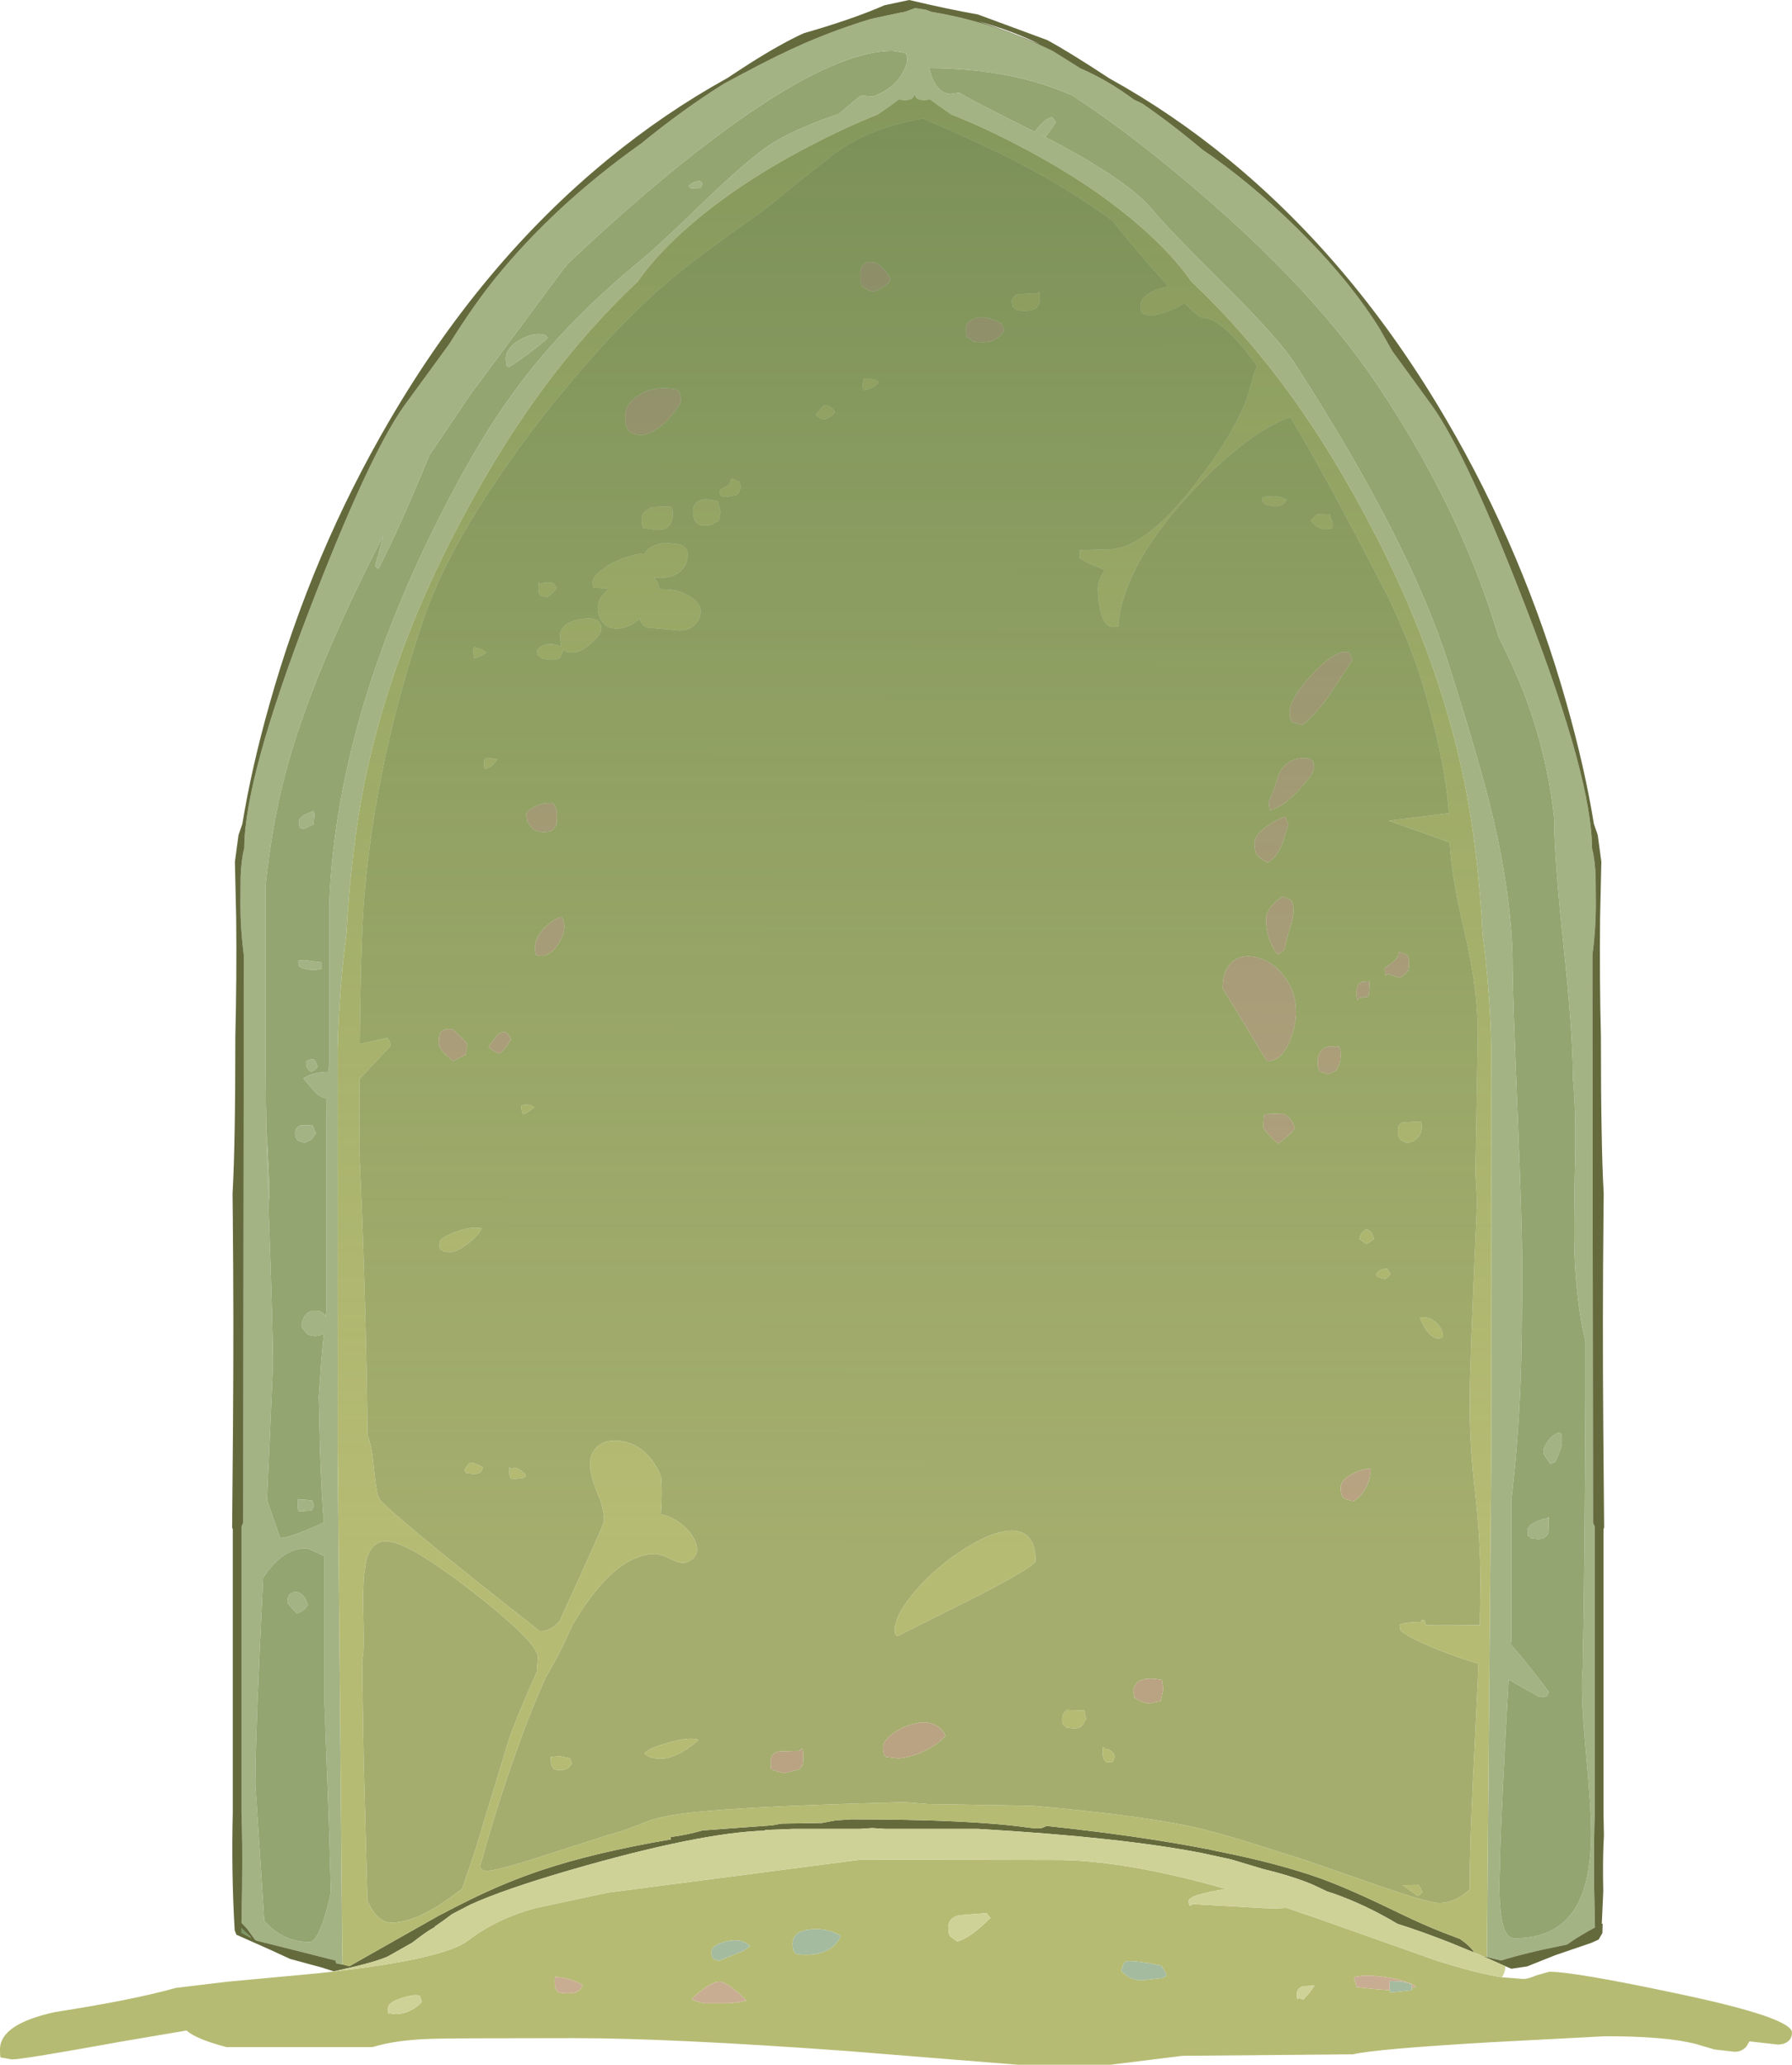<?xml version="1.0" encoding="UTF-8" standalone="no"?>
<svg xmlns:ffdec="https://www.free-decompiler.com/flash" xmlns:xlink="http://www.w3.org/1999/xlink" ffdec:objectType="shape" height="485.05px" width="421.1px" xmlns="http://www.w3.org/2000/svg">
  <g transform="matrix(1.0, 0.0, 0.0, 1.0, 215.75, 465.0)">
    <path d="M2.6 -449.0 L2.5 -449.45 3.0 -447.6 Q4.5 -442.95 7.75 -442.95 L9.65 -443.25 10.8 -442.55 Q13.95 -440.75 25.3 -435.1 48.7 -423.55 55.25 -415.5 58.3 -411.7 72.3 -397.8 84.85 -385.3 88.4 -379.8 115.5 -337.85 124.6 -309.15 131.85 -286.4 134.85 -273.95 139.7 -253.55 139.7 -237.85 139.7 -231.95 140.85 -204.25 141.95 -176.55 141.95 -167.55 141.95 -150.7 141.55 -139.95 140.95 -125.15 139.4 -112.7 L139.4 -79.65 139.3 -78.7 Q143.8 -73.5 148.2 -67.55 L147.85 -66.7 Q147.45 -66.3 146.05 -66.3 L138.75 -70.45 137.9 -54.9 Q136.7 -31.6 136.7 -26.2 136.45 -21.4 136.75 -17.4 137.3 -9.65 140.1 -9.65 150.1 -9.65 154.45 -16.8 158.0 -22.6 158.15 -33.95 158.2 -39.95 156.8 -54.75 155.6 -67.7 156.15 -72.95 156.6 -93.7 156.8 -136.5 L156.8 -149.85 Q154.3 -160.5 154.15 -173.95 154.1 -180.75 154.4 -194.3 154.55 -204.7 153.85 -212.0 L153.85 -212.6 Q153.85 -222.25 151.65 -243.0 149.45 -263.8 149.45 -272.85 147.1 -294.8 136.45 -315.25 L136.35 -315.5 Q133.6 -324.9 129.55 -334.65 120.95 -355.3 107.6 -375.05 90.65 -400.15 57.25 -427.15 46.0 -436.25 36.25 -442.55 22.1 -448.9 2.6 -449.0 M-135.3 -3.5 L-136.7 -3.75 -136.95 -4.45 -150.05 -7.75 -155.45 -9.1 -155.8 -9.3 -157.65 -11.85 -159.0 -13.3 -158.85 -21.85 -158.85 -22.95 Q-158.75 -32.65 -159.0 -39.3 L-159.0 -106.4 -158.6 -107.25 -158.45 -235.55 -158.45 -240.55 Q-159.25 -246.65 -159.25 -252.65 L-159.2 -259.1 Q-159.05 -263.05 -158.35 -265.75 -158.3 -282.1 -143.05 -321.7 -129.05 -358.1 -120.75 -369.7 L-110.2 -384.15 Q-104.35 -393.5 -99.3 -399.7 -85.45 -416.75 -65.55 -430.95 -65.45 -431.05 -65.3 -431.1 -55.35 -439.25 -45.6 -445.35 L-41.2 -447.7 Q-33.0 -452.1 -26.55 -454.9 -19.1 -458.1 -11.25 -460.5 L-11.2 -460.5 -10.65 -460.65 -4.1 -462.05 -3.2 -462.2 -0.7 -463.1 0.3 -462.95 1.85 -462.7 3.15 -462.2 3.2 -462.2 Q17.05 -459.95 31.25 -453.2 L31.8 -452.9 Q31.95 -452.8 35.4 -450.65 L38.2 -448.9 Q44.5 -446.2 50.7 -441.6 L52.7 -440.65 Q59.75 -435.8 66.85 -429.8 L69.25 -428.15 Q81.0 -419.7 91.6 -408.8 102.15 -397.95 108.4 -387.85 L111.4 -382.55 120.75 -369.7 Q129.05 -358.1 143.05 -321.7 158.3 -282.1 158.35 -265.75 159.05 -263.05 159.2 -259.1 L159.25 -252.65 Q159.25 -246.65 158.45 -240.55 L158.45 -235.55 158.6 -107.25 159.0 -106.4 159.0 -39.3 Q158.75 -32.25 158.85 -21.85 L159.05 -12.2 157.4 -11.3 Q154.35 -9.55 152.5 -8.2 L146.1 -6.85 Q140.5 -5.55 137.0 -4.45 L133.65 -5.25 134.7 -124.55 134.7 -218.35 Q134.45 -231.8 132.65 -245.65 131.55 -265.5 128.4 -281.1 122.25 -311.45 106.1 -341.95 97.45 -358.35 88.1 -371.4 77.15 -386.65 64.2 -398.85 60.85 -403.7 55.45 -408.85 42.95 -420.75 23.6 -430.8 15.4 -435.1 8.05 -438.0 L7.85 -438.05 7.8 -438.1 4.8 -440.2 2.75 -441.7 2.2 -441.55 1.45 -441.5 Q-0.3 -441.5 -0.65 -442.35 L-0.85 -443.0 -1.05 -442.35 Q-1.35 -441.65 -2.6 -441.5 L-3.15 -441.5 -3.65 -441.5 -4.2 -441.6 -4.15 -441.6 -4.45 -441.7 -4.55 -441.65 -5.05 -441.25 -6.5 -440.2 -9.5 -438.1 Q-16.95 -435.15 -25.3 -430.8 -44.65 -420.75 -57.15 -408.85 -62.55 -403.7 -65.9 -398.85 -78.85 -386.65 -89.8 -371.4 -99.15 -358.35 -107.8 -341.95 -123.95 -311.45 -130.1 -281.1 -133.25 -265.5 -134.35 -245.65 -136.15 -231.8 -136.4 -218.35 L-136.4 -124.55 -135.3 -4.4 -135.3 -3.5 M31.45 -437.5 L32.4 -436.25 29.9 -432.8 27.4 -434.05 Q29.65 -437.1 31.45 -437.5 M150.75 -128.45 L151.25 -128.05 151.3 -126.5 Q151.3 -125.25 150.75 -123.9 L149.7 -121.55 148.6 -121.1 Q146.9 -123.3 146.9 -123.85 146.9 -125.0 148.1 -126.6 149.4 -128.25 150.75 -128.45 M148.2 -107.2 L148.1 -105.05 148.0 -104.55 147.45 -104.0 Q146.9 -103.45 145.65 -103.45 L143.95 -103.65 143.85 -103.9 143.35 -104.15 Q143.2 -104.2 143.2 -105.5 143.2 -106.5 144.95 -107.4 146.45 -108.15 148.0 -108.35 148.2 -109.3 148.2 -107.2 M-83.5 -401.6 L-105.15 -372.4 -114.75 -358.2 -114.8 -358.15 Q-122.2 -340.2 -126.75 -331.5 L-127.15 -331.55 -127.6 -332.1 -125.65 -339.2 Q-142.55 -306.55 -148.7 -283.25 -151.8 -271.55 -153.3 -257.3 L-153.3 -213.35 Q-153.3 -199.15 -152.45 -175.7 -151.6 -152.3 -151.6 -144.35 L-153.0 -112.6 -149.9 -103.7 Q-147.8 -103.7 -141.2 -106.65 L-139.65 -107.35 Q-140.2 -113.7 -140.55 -124.2 L-140.85 -136.85 -140.25 -145.4 -139.65 -151.85 -139.85 -151.7 Q-140.45 -151.15 -141.7 -151.15 -143.05 -151.15 -143.75 -151.8 L-144.7 -153.0 -144.9 -153.95 Q-144.2 -157.15 -141.6 -157.1 -139.75 -157.1 -139.25 -155.6 L-139.05 -157.25 -139.05 -198.75 -139.1 -206.9 Q-140.45 -207.35 -141.4 -208.1 L-144.5 -211.65 Q-142.25 -213.1 -138.9 -213.2 L-138.6 -213.2 -138.4 -214.9 -138.4 -252.55 Q-136.6 -300.0 -107.1 -353.7 -99.4 -367.7 -90.85 -378.35 -80.1 -391.65 -64.7 -404.25 -60.9 -407.4 -51.45 -416.55 -42.75 -425.0 -36.85 -429.55 -31.15 -434.0 -18.65 -438.25 L-13.45 -442.6 -10.7 -442.3 -10.6 -442.3 -8.35 -443.35 Q-3.1 -446.2 -2.25 -452.15 L-2.6 -450.45 -2.75 -452.4 -3.8 -452.7 -5.95 -453.05 Q-21.9 -453.05 -52.95 -428.65 -67.35 -417.3 -82.3 -403.05 L-83.5 -401.6 M-50.65 -421.9 L-51.1 -420.85 -53.3 -420.75 -53.95 -421.25 Q-53.1 -422.25 -51.3 -422.55 L-50.65 -421.9 M-87.65 -386.3 L-87.0 -385.65 Q-88.2 -384.45 -91.75 -381.8 -95.2 -379.25 -96.25 -378.75 L-96.75 -379.15 -96.9 -380.65 Q-96.9 -383.3 -93.45 -385.25 -90.1 -387.1 -87.65 -386.3 M-141.9 -273.15 L-142.05 -271.35 -142.95 -270.95 Q-143.75 -270.5 -144.25 -270.3 L-145.3 -270.5 -145.55 -272.0 Q-145.55 -272.65 -144.35 -273.5 L-142.05 -274.55 Q-141.85 -274.15 -141.9 -273.15 M-141.7 -237.15 Q-144.6 -237.15 -145.55 -238.1 L-145.55 -239.35 -144.25 -239.45 -140.25 -238.95 -140.25 -237.65 -140.2 -237.4 -141.7 -237.15 M-143.85 -215.55 Q-143.2 -216.2 -142.05 -216.2 -141.2 -215.2 -141.2 -214.3 L-141.5 -213.9 -142.55 -213.2 Q-143.85 -213.75 -143.85 -215.55 M-145.1 -200.65 L-142.35 -200.7 -141.5 -198.75 -142.55 -197.35 Q-142.85 -197.05 -144.25 -196.55 L-145.8 -197.1 Q-146.4 -197.6 -146.4 -199.0 -146.4 -200.1 -145.1 -200.65 M-152.65 -181.6 L-153.1 -199.05 Q-152.45 -189.05 -152.45 -184.55 L-152.65 -181.6 M-142.35 -112.5 L-141.95 -111.2 -142.55 -110.15 -145.35 -109.95 -145.55 -110.0 Q-145.75 -110.05 -145.75 -111.35 -145.75 -113.45 -145.55 -112.7 L-144.5 -112.75 -142.35 -112.5 M-140.65 -99.95 Q-143.35 -101.25 -143.85 -101.25 -149.4 -101.25 -153.9 -94.35 -155.75 -57.5 -155.75 -45.75 L-154.65 -29.25 -153.65 -13.8 Q-149.4 -8.8 -143.0 -8.8 -141.35 -8.8 -139.5 -14.65 -138.6 -17.55 -138.0 -20.5 L-138.5 -37.7 -139.5 -64.6 -139.5 -99.45 -140.65 -99.95 M-145.95 -85.95 Q-148.2 -88.2 -148.2 -88.6 -148.2 -90.95 -146.3 -91.0 -144.35 -91.0 -143.4 -88.05 -143.6 -87.5 -144.3 -86.9 -145.05 -86.25 -145.95 -85.95" fill="#a3b384" fill-rule="evenodd" stroke="none"/>
    <path d="M133.65 -5.25 L137.0 -4.45 Q140.5 -5.55 146.1 -6.85 L152.5 -8.2 Q154.35 -9.55 157.4 -11.3 L159.05 -12.2 158.85 -21.85 Q158.75 -32.25 159.0 -39.3 L159.0 -106.4 158.6 -107.25 158.45 -235.55 158.45 -240.55 Q159.25 -246.65 159.25 -252.65 L159.2 -259.1 Q159.05 -263.05 158.35 -265.75 158.3 -282.1 143.05 -321.7 129.05 -358.1 120.75 -369.7 L111.4 -382.55 108.4 -387.85 Q102.15 -397.95 91.6 -408.8 81.0 -419.7 69.25 -428.15 L66.85 -429.8 Q59.75 -435.8 52.7 -440.65 L50.7 -441.6 Q44.5 -446.2 38.2 -448.9 L35.4 -450.65 Q31.95 -452.8 31.8 -452.9 L31.25 -453.2 Q17.05 -459.95 3.2 -462.2 L3.15 -462.2 1.85 -462.7 0.3 -462.95 -0.7 -463.1 -3.2 -462.2 -4.1 -462.05 -10.65 -460.65 -11.2 -460.5 -11.25 -460.5 Q-19.1 -458.1 -26.55 -454.9 -33.0 -452.1 -41.2 -447.7 L-45.6 -445.35 Q-55.35 -439.25 -65.3 -431.1 -65.45 -431.05 -65.55 -430.95 -85.45 -416.75 -99.3 -399.7 -104.35 -393.5 -110.2 -384.15 L-120.75 -369.7 Q-129.05 -358.1 -143.05 -321.7 -158.3 -282.1 -158.35 -265.75 -159.05 -263.05 -159.2 -259.1 L-159.25 -252.65 Q-159.25 -246.65 -158.45 -240.55 L-158.45 -235.55 -158.6 -107.25 -159.0 -106.4 -159.0 -39.3 Q-158.75 -32.65 -158.85 -22.95 L-158.85 -21.85 -159.0 -13.3 -157.65 -11.85 -155.8 -9.3 -155.45 -9.1 -150.05 -7.75 -136.95 -4.45 -136.7 -3.75 -135.3 -3.5 -135.15 -3.5 -133.65 -3.1 -124.65 -8.2 -112.7 -14.95 -108.85 -16.95 -104.95 -18.9 Q-96.75 -22.9 -88.7 -25.6 -76.25 -29.8 -58.1 -32.9 L-58.2 -33.45 Q-54.75 -33.85 -50.65 -35.0 L-34.3 -36.2 -32.15 -36.6 -22.6 -36.75 -19.45 -37.35 -15.8 -37.6 Q12.05 -37.6 25.65 -35.7 28.45 -35.3 29.3 -35.65 L30.2 -36.05 Q51.85 -33.75 68.05 -30.6 L70.65 -30.05 Q84.65 -27.25 94.35 -23.8 101.0 -21.45 113.0 -15.6 118.45 -12.95 123.4 -11.0 L127.35 -9.5 Q129.9 -7.7 130.7 -6.3 L124.85 -8.7 Q117.95 -11.4 112.65 -13.05 105.2 -17.5 97.7 -20.15 L96.15 -20.65 92.65 -22.3 Q88.0 -24.25 81.0 -25.95 L73.5 -28.2 66.6 -29.7 Q47.55 -33.4 14.2 -35.35 L-7.55 -35.35 -10.8 -35.55 -13.9 -35.35 -29.5 -35.35 -36.0 -35.1 -36.0 -34.95 Q-51.25 -34.5 -81.55 -25.75 -97.4 -21.15 -105.25 -17.55 L-109.5 -15.35 -111.8 -13.65 -113.6 -12.4 -113.55 -12.3 -114.35 -11.85 Q-115.9 -10.95 -118.85 -8.65 L-124.6 -5.4 Q-127.0 -4.3 -132.65 -2.95 L-137.25 -1.9 -137.35 -1.9 -140.15 -2.8 -147.55 -4.8 -152.0 -6.85 -160.2 -10.5 -160.55 -11.4 -160.6 -11.55 Q-161.4 -24.85 -161.05 -39.3 L-161.05 -105.75 -161.2 -106.15 -161.0 -129.7 Q-160.8 -155.4 -161.05 -179.4 L-161.1 -184.6 Q-160.75 -190.75 -160.6 -200.25 -160.45 -208.25 -160.45 -221.55 -160.1 -235.45 -160.25 -249.25 L-160.55 -262.55 -159.7 -268.85 -158.8 -271.45 Q-156.65 -284.65 -152.4 -299.65 -142.4 -335.15 -124.2 -366.25 -102.7 -403.1 -73.05 -427.45 -59.6 -438.5 -44.85 -446.65 L-41.5 -448.85 Q-34.0 -453.75 -28.15 -456.6 L-26.85 -457.2 Q-15.35 -460.5 -7.95 -463.75 L-2.1 -465.0 Q6.95 -462.85 14.05 -461.6 L25.7 -457.3 30.3 -455.6 Q35.25 -452.95 45.0 -446.55 59.65 -438.45 73.05 -427.45 102.7 -403.1 124.2 -366.25 142.4 -335.15 152.4 -299.65 156.65 -284.65 158.8 -271.45 L159.7 -268.85 160.55 -262.55 160.25 -249.25 Q160.1 -235.45 160.45 -221.55 160.45 -208.25 160.6 -200.25 160.75 -190.75 161.1 -184.6 L161.05 -179.4 Q160.8 -155.4 161.0 -129.7 L161.2 -106.15 161.05 -105.75 161.05 -39.3 161.15 -33.75 Q160.9 -29.6 160.95 -23.8 L161.0 -20.7 160.65 -13.05 160.85 -13.1 160.8 -10.9 159.9 -9.35 158.1 -8.55 149.75 -5.7 143.1 -3.05 139.4 -2.5 138.0 -3.1 132.6 -5.5 133.65 -5.25 M28.7 -454.55 Q22.25 -457.75 14.15 -460.0 21.55 -457.6 28.7 -454.55 M-159.0 -11.0 L-156.7 -9.75 -158.6 -11.6 -159.0 -12.05 -159.0 -11.0" fill="#656a3c" fill-rule="evenodd" stroke="none"/>
    <path d="M2.6 -449.0 Q22.1 -448.9 36.25 -442.55 46.0 -436.25 57.25 -427.15 90.65 -400.15 107.6 -375.05 120.95 -355.3 129.55 -334.65 133.6 -324.9 136.35 -315.5 L136.45 -315.25 Q147.1 -294.8 149.45 -272.85 149.45 -263.8 151.65 -243.0 153.85 -222.25 153.85 -212.6 L153.85 -212.0 Q154.55 -204.7 154.4 -194.3 154.1 -180.75 154.15 -173.95 154.3 -160.5 156.8 -149.85 L156.8 -136.5 Q156.6 -93.7 156.15 -72.95 155.6 -67.7 156.8 -54.75 158.2 -39.95 158.15 -33.95 158.0 -22.6 154.45 -16.8 150.1 -9.65 140.1 -9.65 137.3 -9.65 136.75 -17.4 136.45 -21.4 136.7 -26.2 136.7 -31.6 137.9 -54.9 L138.75 -70.45 146.05 -66.3 Q147.45 -66.3 147.85 -66.7 L148.2 -67.55 Q143.8 -73.5 139.3 -78.7 L139.4 -79.65 139.4 -112.7 Q140.95 -125.15 141.55 -139.95 141.95 -150.7 141.95 -167.55 141.95 -176.55 140.85 -204.25 139.7 -231.95 139.7 -237.85 139.7 -253.55 134.85 -273.95 131.85 -286.4 124.6 -309.15 115.5 -337.85 88.4 -379.8 84.85 -385.3 72.3 -397.8 58.3 -411.7 55.25 -415.5 48.7 -423.55 25.3 -435.1 13.95 -440.75 10.8 -442.55 L9.65 -443.25 7.75 -442.95 Q4.5 -442.95 3.0 -447.6 L2.5 -449.45 2.6 -449.0 M31.45 -437.5 Q29.65 -437.1 27.4 -434.05 L29.9 -432.8 32.4 -436.25 31.45 -437.5 M148.2 -107.2 Q148.2 -109.3 148.0 -108.35 146.45 -108.15 144.95 -107.4 143.2 -106.5 143.2 -105.5 143.2 -104.2 143.35 -104.15 L143.85 -103.9 143.95 -103.65 145.65 -103.45 Q146.9 -103.45 147.45 -104.0 L148.0 -104.55 148.1 -105.05 148.2 -107.2 M150.75 -128.45 Q149.4 -128.25 148.1 -126.6 146.9 -125.0 146.9 -123.85 146.9 -123.3 148.6 -121.1 L149.7 -121.55 150.75 -123.9 Q151.3 -125.25 151.3 -126.5 L151.25 -128.05 150.75 -128.45 M-50.65 -421.9 L-51.3 -422.55 Q-53.1 -422.25 -53.95 -421.25 L-53.3 -420.75 -51.1 -420.85 -50.65 -421.9 M-83.5 -401.6 L-82.3 -403.05 Q-67.35 -417.3 -52.95 -428.65 -21.9 -453.05 -5.95 -453.05 L-3.8 -452.7 -2.75 -452.4 -2.6 -450.45 -2.25 -452.15 Q-3.1 -446.2 -8.35 -443.35 L-10.6 -442.3 -10.7 -442.3 -13.45 -442.6 -18.65 -438.25 Q-31.15 -434.0 -36.85 -429.55 -42.75 -425.0 -51.45 -416.55 -60.9 -407.4 -64.7 -404.25 -80.1 -391.65 -90.85 -378.35 -99.4 -367.7 -107.1 -353.7 -136.6 -300.0 -138.4 -252.55 L-138.4 -214.9 -138.6 -213.2 -138.9 -213.2 Q-142.25 -213.1 -144.5 -211.65 L-141.4 -208.1 Q-140.45 -207.35 -139.1 -206.9 L-139.05 -198.75 -139.05 -157.25 -139.25 -155.6 Q-139.75 -157.1 -141.6 -157.1 -144.2 -157.15 -144.9 -153.95 L-144.7 -153.0 -143.75 -151.8 Q-143.05 -151.15 -141.7 -151.15 -140.45 -151.15 -139.85 -151.7 L-139.65 -151.85 -140.25 -145.4 -140.85 -136.85 -140.55 -124.2 Q-140.2 -113.7 -139.65 -107.35 L-141.2 -106.65 Q-147.8 -103.7 -149.9 -103.7 L-153.0 -112.6 -151.6 -144.35 Q-151.6 -152.3 -152.45 -175.7 -153.3 -199.15 -153.3 -213.35 L-153.3 -257.3 Q-151.8 -271.55 -148.7 -283.25 -142.55 -306.55 -125.65 -339.2 L-127.6 -332.1 -127.15 -331.55 -126.75 -331.5 Q-122.2 -340.2 -114.8 -358.15 L-114.75 -358.2 -105.15 -372.4 -83.5 -401.6 M-87.65 -386.3 Q-90.1 -387.1 -93.45 -385.25 -96.9 -383.3 -96.9 -380.65 L-96.75 -379.15 -96.25 -378.75 Q-95.2 -379.25 -91.75 -381.8 -88.2 -384.45 -87.0 -385.65 L-87.65 -386.3 M-145.1 -200.65 Q-146.4 -200.1 -146.4 -199.0 -146.4 -197.6 -145.8 -197.1 L-144.25 -196.55 Q-142.85 -197.05 -142.55 -197.35 L-141.5 -198.75 -142.35 -200.7 -145.1 -200.65 M-143.85 -215.55 Q-143.85 -213.75 -142.55 -213.2 L-141.5 -213.9 -141.2 -214.3 Q-141.2 -215.2 -142.05 -216.2 -143.2 -216.2 -143.85 -215.55 M-141.7 -237.15 L-140.2 -237.4 -140.25 -237.65 -140.25 -238.95 -144.25 -239.45 -145.55 -239.35 -145.55 -238.1 Q-144.6 -237.15 -141.7 -237.15 M-141.9 -273.15 Q-141.85 -274.15 -142.05 -274.55 L-144.35 -273.5 Q-145.55 -272.65 -145.55 -272.0 L-145.3 -270.5 -144.25 -270.3 Q-143.75 -270.5 -142.95 -270.95 L-142.05 -271.35 -141.9 -273.15 M-140.65 -99.95 L-139.5 -99.45 -139.5 -64.6 -138.5 -37.7 -138.0 -20.5 Q-138.6 -17.55 -139.5 -14.65 -141.35 -8.8 -143.0 -8.8 -149.4 -8.8 -153.65 -13.8 L-154.65 -29.25 -155.75 -45.75 Q-155.75 -57.5 -153.9 -94.35 -149.4 -101.25 -143.85 -101.25 -143.35 -101.25 -140.65 -99.95 M-142.35 -112.5 L-144.5 -112.75 -145.55 -112.7 Q-145.75 -113.45 -145.75 -111.35 -145.75 -110.05 -145.55 -110.0 L-145.35 -109.95 -142.55 -110.15 -141.95 -111.2 -142.35 -112.5 M-152.65 -181.6 L-152.45 -184.55 Q-152.45 -189.05 -153.1 -199.05 L-152.65 -181.6 M-145.95 -85.95 Q-145.05 -86.25 -144.3 -86.9 -143.6 -87.5 -143.4 -88.05 -144.35 -91.0 -146.3 -91.0 -148.2 -90.95 -148.2 -88.6 -148.2 -88.2 -145.95 -85.95" fill="#93a570" fill-rule="evenodd" stroke="none"/>
    <path d="M-135.3 -4.4 L-136.4 -124.55 -136.4 -218.35 Q-136.15 -231.8 -134.35 -245.65 -133.25 -265.5 -130.1 -281.1 -123.95 -311.45 -107.8 -341.95 -99.15 -358.35 -89.8 -371.4 -78.85 -386.65 -65.9 -398.85 -62.55 -403.7 -57.15 -408.85 -44.65 -420.75 -25.3 -430.8 -16.95 -435.15 -9.5 -438.1 L-6.5 -440.2 -5.05 -441.25 -4.55 -441.65 -4.45 -441.7 -4.15 -441.6 -4.2 -441.6 -3.65 -441.5 -3.15 -441.5 -2.6 -441.5 Q-1.35 -441.65 -1.05 -442.35 L-0.85 -443.0 -0.65 -442.35 Q-0.3 -441.5 1.45 -441.5 L2.2 -441.55 2.75 -441.7 4.8 -440.2 7.8 -438.1 7.85 -438.05 8.05 -438.0 Q15.4 -435.1 23.6 -430.8 42.95 -420.75 55.45 -408.85 60.85 -403.7 64.2 -398.85 77.15 -386.65 88.1 -371.4 97.45 -358.35 106.1 -341.95 122.25 -311.45 128.4 -281.1 131.55 -265.5 132.65 -245.65 134.45 -231.8 134.7 -218.35 L134.7 -124.55 133.65 -5.25 132.6 -5.5 131.75 -5.9 130.7 -6.3 Q129.9 -7.7 127.35 -9.5 L123.4 -11.0 Q118.45 -12.95 113.0 -15.6 101.0 -21.45 94.35 -23.8 84.65 -27.25 70.65 -30.05 L68.05 -30.6 Q51.85 -33.75 30.2 -36.05 L29.3 -35.65 Q28.45 -35.3 25.65 -35.7 12.05 -37.6 -15.8 -37.6 L-19.45 -37.35 -22.6 -36.75 -32.15 -36.6 -34.3 -36.2 -50.65 -35.0 Q-54.75 -33.85 -58.2 -33.45 L-58.1 -32.9 Q-76.25 -29.8 -88.7 -25.6 -96.75 -22.9 -104.95 -18.9 L-108.85 -16.95 -112.7 -14.95 -124.65 -8.2 -133.65 -3.1 -135.15 -3.5 -135.3 -4.4 M1.2 -437.15 L2.2 -437.3 Q-10.75 -435.35 -19.4 -429.1 L-29.4 -421.2 Q-36.05 -415.65 -39.2 -413.5 -52.05 -404.55 -58.9 -398.7 -66.6 -392.2 -75.3 -382.5 -89.1 -367.1 -99.55 -351.4 -111.4 -333.75 -116.2 -319.6 -127.35 -286.85 -130.1 -254.85 -130.95 -244.9 -131.2 -219.75 L-124.8 -221.2 -124.2 -220.55 -123.95 -219.3 -131.25 -211.55 -131.3 -194.75 Q-130.5 -177.65 -129.95 -158.0 -129.5 -141.1 -129.4 -127.85 -128.4 -125.4 -128.0 -121.2 -127.4 -114.75 -126.75 -113.15 -125.8 -110.8 -88.9 -81.8 -86.55 -81.8 -84.85 -83.6 L-84.25 -84.2 -84.65 -83.3 -83.2 -86.5 Q-73.8 -106.95 -73.8 -107.7 -73.8 -110.65 -75.45 -114.5 -77.1 -118.4 -77.1 -121.0 -77.1 -123.8 -75.15 -125.35 -73.35 -126.8 -70.55 -126.55 -63.85 -126.0 -60.45 -118.35 -60.05 -114.25 -60.45 -109.3 -56.6 -108.35 -54.1 -105.55 -51.95 -103.1 -51.95 -100.9 -51.95 -99.65 -53.1 -98.7 -54.15 -97.85 -55.25 -97.85 -56.3 -97.85 -58.45 -98.9 -60.65 -99.95 -61.7 -99.95 -71.4 -99.95 -81.2 -83.3 L-83.5 -78.3 Q-85.45 -74.4 -87.5 -71.0 L-87.5 -70.95 Q-90.85 -63.6 -94.15 -54.35 -99.15 -40.4 -102.95 -26.45 -102.45 -25.5 -101.55 -25.5 -98.8 -25.5 -87.25 -29.3 L-73.1 -33.85 Q-69.75 -34.7 -65.6 -36.35 -62.15 -37.8 -58.35 -38.5 -46.85 -40.55 -3.25 -41.65 L2.4 -41.2 26.75 -40.8 Q54.8 -38.35 67.4 -35.15 74.7 -33.3 86.25 -29.5 88.25 -29.05 104.8 -23.2 119.8 -17.95 122.4 -17.95 126.2 -17.95 129.6 -21.15 L129.6 -21.35 Q129.6 -33.4 130.9 -57.35 L131.75 -75.1 131.7 -74.15 Q128.65 -75.0 124.55 -76.55 115.75 -79.85 113.35 -82.0 L113.15 -83.3 Q114.25 -84.0 119.15 -84.0 L119.2 -83.3 Q119.2 -83.1 131.45 -83.25 L132.0 -83.2 132.15 -92.95 Q132.15 -103.65 130.9 -114.3 129.6 -124.95 129.6 -135.75 129.6 -144.05 131.4 -184.1 L131.35 -182.7 130.95 -189.45 131.5 -220.75 Q131.75 -232.0 128.3 -246.5 125.4 -258.8 124.9 -267.1 L110.6 -272.2 124.7 -273.95 124.8 -272.35 Q124.3 -285.65 117.6 -307.45 114.4 -316.45 110.5 -324.65 L109.35 -326.85 Q95.7 -353.35 87.5 -366.95 84.15 -366.05 79.1 -362.6 72.3 -357.9 65.4 -350.65 48.45 -332.85 47.05 -318.4 L47.2 -318.05 Q47.1 -317.75 45.75 -317.75 43.55 -317.75 42.7 -322.1 42.25 -324.3 42.25 -326.7 42.25 -328.05 42.8 -329.25 L43.85 -331.15 40.55 -332.45 38.0 -333.8 38.0 -335.75 44.7 -335.95 Q53.4 -335.95 65.5 -351.8 76.15 -365.75 78.2 -374.6 78.7 -376.9 79.65 -379.0 L80.1 -378.45 Q71.6 -390.35 66.9 -390.35 66.0 -390.35 62.5 -393.85 61.4 -392.9 59.2 -392.05 55.9 -390.85 54.4 -390.85 52.85 -391.25 52.7 -391.4 52.25 -391.75 52.25 -393.2 52.25 -395.4 55.85 -396.9 L58.8 -397.75 54.6 -402.45 Q48.4 -409.55 45.85 -413.0 L46.45 -412.6 Q34.6 -421.3 20.95 -428.1 13.35 -431.9 2.35 -436.6 L1.2 -437.15 M28.35 -396.45 Q28.65 -396.55 28.65 -395.25 28.65 -393.25 27.6 -392.55 26.7 -391.95 24.5 -391.95 L22.8 -392.25 22.2 -393.0 21.95 -394.25 Q22.65 -395.7 23.15 -395.9 L28.05 -396.1 28.35 -396.45 M86.55 -347.65 Q86.05 -346.05 83.8 -346.05 L81.8 -346.4 Q81.45 -346.55 80.95 -347.2 L80.95 -348.25 83.45 -348.45 Q85.3 -348.35 86.55 -347.65 M92.2 -342.65 L93.75 -344.15 96.75 -344.25 97.0 -343.2 97.4 -342.2 97.4 -341.2 Q97.25 -340.7 95.9 -340.7 94.55 -340.7 93.5 -341.45 L92.2 -342.65 M118.35 -200.15 Q118.35 -198.85 117.45 -197.8 116.4 -196.6 114.85 -196.55 113.7 -196.95 113.35 -197.3 112.7 -197.9 112.7 -199.3 112.7 -200.9 113.75 -201.3 L117.9 -201.55 118.15 -201.5 Q118.35 -201.45 118.35 -200.15 M122.25 -150.55 Q120.75 -150.7 119.4 -152.55 118.4 -153.95 117.9 -155.55 120.2 -155.75 121.85 -154.2 123.25 -152.8 123.35 -151.15 L123.1 -150.75 122.25 -150.55 M105.4 -176.25 Q106.9 -175.6 107.1 -173.9 L105.4 -172.75 104.8 -173.1 103.7 -173.9 Q103.7 -174.45 104.15 -175.15 104.65 -175.95 105.4 -176.25 M108.9 -164.75 Q107.95 -165.0 107.6 -165.4 107.6 -165.9 108.35 -166.45 109.2 -167.0 110.15 -167.0 L111.0 -165.75 Q110.6 -165.0 109.75 -164.55 L108.9 -164.75 M22.45 -105.4 Q27.6 -105.1 27.6 -98.35 27.6 -97.05 13.05 -89.6 L-4.25 -80.95 -4.85 -80.7 Q-5.5 -80.7 -5.5 -82.0 -5.5 -85.7 -0.35 -91.6 4.6 -97.2 11.05 -101.25 18.0 -105.65 22.45 -105.4 M44.2 -51.0 L43.65 -51.7 Q43.35 -52.2 43.35 -53.55 43.35 -54.75 43.55 -54.55 44.2 -53.95 44.5 -53.95 L44.5 -54.15 Q45.9 -53.5 46.2 -52.45 L45.75 -51.1 44.2 -51.0 M39.1 -63.2 Q39.1 -62.5 39.5 -61.3 L38.8 -59.95 Q38.15 -58.95 36.65 -58.95 L34.85 -59.15 34.7 -59.35 34.15 -59.75 Q33.85 -60.0 33.85 -61.3 33.85 -62.45 34.95 -63.3 L39.1 -63.2 M16.15 -15.6 L9.5 -15.05 Q7.1 -14.4 7.1 -12.2 7.1 -10.7 7.5 -10.15 L9.2 -8.9 Q12.3 -9.75 17.0 -14.45 16.45 -14.95 16.15 -15.6 M48.85 -4.2 Q48.3 -4.0 48.15 -3.35 L47.7 -2.0 49.25 -0.7 Q50.6 0.2 52.7 0.2 L57.25 -0.3 Q58.75 -0.75 58.2 -1.55 L57.6 -2.5 57.15 -3.25 Q50.1 -4.65 48.85 -4.2 M-137.25 -1.85 Q-111.3 -4.9 -105.8 -9.1 -98.9 -14.4 -89.7 -16.8 L-72.85 -20.4 -13.35 -28.15 31.75 -28.05 Q47.9 -28.2 72.35 -21.25 63.6 -19.85 63.6 -18.45 63.6 -17.15 64.05 -17.3 L64.45 -17.7 81.05 -16.75 Q83.95 -16.6 86.6 -16.8 L94.2 -14.2 121.6 -4.5 Q130.95 -1.5 137.2 -0.5 L142.25 -0.1 Q143.3 -0.1 145.3 -0.95 L148.3 -1.8 Q154.25 -1.8 178.5 3.35 205.35 9.0 205.35 12.5 205.35 13.7 204.55 14.45 203.6 15.3 201.95 15.3 L195.35 14.55 194.65 15.75 Q193.6 17.0 191.85 17.0 L187.1 16.45 182.85 15.2 Q175.9 13.35 161.5 13.35 L134.8 14.75 Q107.3 16.35 102.2 17.6 L62.15 17.95 45.15 20.05 23.45 20.05 -17.0 16.8 Q-58.3 13.8 -80.85 13.8 -110.15 13.8 -114.1 13.95 -122.75 14.2 -128.2 15.9 L-162.55 15.9 Q-169.75 14.0 -171.9 12.0 L-187.2 14.6 Q-210.4 18.8 -212.9 18.8 L-215.55 18.35 Q-215.75 18.55 -215.75 16.45 -215.75 10.45 -202.7 7.65 -184.6 4.85 -174.45 2.0 L-162.4 0.55 -141.4 -1.4 -137.25 -1.85 M119.15 -84.0 Q117.55 -84.05 118.5 -84.45 119.0 -84.6 119.15 -84.0 M117.35 -19.6 L116.5 -20.25 113.85 -22.15 117.7 -22.2 Q117.7 -21.95 118.05 -21.4 L118.55 -20.5 Q118.05 -20.0 117.35 -19.6 M116.0 2.0 L117.05 1.7 Q114.75 0.15 109.7 -0.55 104.8 -1.25 102.4 -0.5 102.4 -0.25 102.75 0.65 L103.05 1.8 107.2 2.25 110.85 2.55 111.0 3.0 111.2 3.05 116.0 2.55 116.0 2.0 M92.1 2.95 L93.15 1.45 90.55 1.6 Q89.0 2.0 89.0 3.4 89.0 4.7 89.25 4.65 L89.45 4.35 90.5 4.75 92.1 2.95 M-9.2 -375.25 Q-9.4 -374.75 -10.6 -374.05 -11.9 -373.35 -12.75 -373.35 L-12.9 -373.2 -13.05 -374.6 -12.8 -376.1 -12.0 -376.1 Q-9.85 -375.9 -9.2 -375.25 M-24.1 -367.5 L-22.65 -369.3 Q-22.05 -369.85 -21.55 -369.85 -19.9 -369.2 -19.55 -368.15 -19.7 -367.65 -20.75 -367.05 -21.75 -366.45 -22.4 -366.45 L-23.0 -366.75 -24.1 -367.5 M-45.25 -350.65 Q-43.95 -351.3 -43.95 -352.6 L-42.05 -351.9 -41.65 -350.6 Q-42.2 -349.0 -42.3 -348.9 -42.75 -348.55 -45.55 -348.25 L-46.3 -348.5 Q-46.6 -348.6 -46.6 -349.85 L-45.25 -350.65 M-47.85 -342.1 Q-48.75 -341.55 -50.0 -341.55 -51.35 -341.55 -51.7 -341.85 L-52.45 -342.65 -52.65 -343.0 -52.9 -344.55 Q-52.9 -348.85 -47.05 -347.2 L-46.7 -345.9 -46.4 -344.85 -46.85 -342.65 -47.85 -342.1 M-57.65 -344.25 Q-57.65 -342.55 -58.5 -341.55 -59.45 -340.5 -61.3 -340.5 L-64.6 -340.95 -64.8 -341.5 Q-65.0 -341.9 -65.0 -343.15 -65.0 -344.85 -62.45 -345.9 L-58.3 -346.05 -57.95 -345.75 Q-57.65 -345.5 -57.65 -344.25 M-55.8 -337.1 Q-54.15 -336.35 -54.15 -334.9 -54.15 -332.45 -55.6 -331.0 -57.35 -329.25 -60.85 -329.25 L-62.15 -329.35 Q-61.05 -328.5 -60.85 -326.6 L-58.35 -326.5 Q-55.55 -326.15 -53.35 -324.7 -51.1 -323.2 -51.1 -321.5 -51.1 -319.55 -52.45 -318.25 -53.9 -316.9 -56.1 -316.9 L-63.75 -317.6 Q-64.95 -318.15 -65.4 -319.55 L-64.8 -320.05 Q-68.1 -317.35 -70.75 -317.35 -73.55 -317.35 -74.7 -319.7 -75.3 -320.9 -75.3 -322.35 -75.3 -324.25 -73.05 -326.35 L-72.65 -326.7 -73.4 -326.8 -75.75 -326.9 -76.1 -326.9 Q-76.5 -327.0 -76.5 -328.3 -76.5 -329.55 -74.1 -331.3 -71.85 -333.0 -68.9 -334.0 -66.05 -335.0 -64.25 -334.95 -63.15 -337.05 -59.4 -337.5 L-55.8 -337.1 M-74.45 -317.15 Q-74.45 -316.05 -76.8 -313.95 -79.3 -311.7 -81.15 -311.7 -82.45 -311.7 -82.85 -312.0 L-83.4 -312.45 Q-83.85 -310.9 -84.15 -310.55 -84.7 -310.0 -86.35 -310.0 L-88.35 -310.3 -89.35 -311.1 -89.55 -312.05 Q-89.0 -313.2 -87.55 -313.55 -85.9 -314.0 -83.85 -313.05 L-83.95 -313.3 -84.15 -315.45 Q-84.15 -318.7 -79.3 -319.55 -74.45 -320.4 -74.45 -317.15 M-84.85 -326.9 Q-86.05 -325.4 -87.2 -324.7 L-88.7 -325.1 Q-89.25 -325.45 -89.25 -326.8 -89.25 -328.95 -88.9 -327.75 L-87.75 -328.2 -85.95 -328.2 -84.85 -326.9 M-102.65 -311.0 Q-103.6 -310.45 -104.1 -310.45 L-104.3 -310.3 -104.55 -311.7 Q-104.55 -313.0 -104.1 -313.0 L-103.7 -312.8 -102.35 -312.35 -101.45 -311.7 -102.65 -311.0 M-101.7 -284.35 Q-102.0 -284.45 -102.0 -285.8 -102.0 -286.8 -101.3 -287.0 L-98.9 -286.65 Q-100.0 -284.85 -101.45 -284.5 L-101.7 -284.35 M-92.85 -203.25 Q-93.25 -204.0 -93.25 -205.25 L-92.35 -205.5 -91.15 -205.45 -90.2 -204.85 -91.5 -203.85 Q-92.15 -203.4 -92.85 -203.25 M-111.85 -171.25 Q-112.05 -171.55 -112.35 -171.55 L-112.5 -172.95 Q-112.5 -174.25 -108.65 -175.6 -104.8 -177.0 -102.6 -176.45 -103.15 -174.85 -105.85 -172.8 -108.5 -170.85 -109.75 -170.85 -111.85 -170.85 -111.85 -171.25 M-105.4 -121.4 Q-104.0 -121.4 -102.3 -120.25 -102.45 -119.55 -102.75 -119.25 -103.15 -118.75 -104.55 -118.75 L-106.15 -118.95 -106.65 -119.6 -106.0 -120.65 -105.4 -121.4 M-92.85 -117.8 L-95.4 -117.5 -95.7 -117.75 Q-96.05 -117.85 -96.05 -119.1 -96.05 -121.2 -95.9 -119.85 L-95.3 -120.05 Q-94.95 -120.15 -94.95 -120.25 -93.7 -120.05 -92.4 -118.75 L-92.2 -118.15 -92.85 -117.8 M-84.2 -52.45 L-81.8 -51.95 -81.35 -50.75 -82.15 -49.7 Q-82.85 -49.15 -84.25 -49.15 L-85.75 -49.35 -85.7 -49.6 Q-86.15 -50.05 -86.25 -50.7 L-86.35 -52.25 -84.2 -52.45 M-89.6 -72.3 L-89.35 -75.65 Q-89.35 -79.1 -104.55 -90.95 -119.95 -102.95 -125.05 -102.95 -128.6 -102.95 -129.75 -98.1 L-130.25 -94.6 -130.45 -89.9 -130.4 -87.4 Q-130.2 -78.55 -130.35 -76.75 L-130.65 -74.7 -130.3 -52.1 -129.4 -18.55 -129.25 -18.15 Q-127.05 -13.35 -123.75 -13.35 -118.05 -13.35 -109.8 -19.35 L-107.15 -21.3 -104.2 -29.95 -96.25 -56.1 Q-94.5 -61.25 -89.6 -72.3 M-85.0 -0.5 L-85.2 -0.7 Q-85.4 -0.7 -85.4 0.6 -85.4 1.9 -85.05 2.35 L-84.75 2.85 Q-84.25 3.25 -82.1 3.25 -79.3 3.25 -78.9 1.25 -82.2 -0.5 -85.0 -0.5 M-64.35 -53.1 Q-63.3 -54.35 -58.55 -55.65 -53.55 -57.05 -51.6 -56.3 -53.05 -54.85 -55.25 -53.55 -58.2 -51.85 -60.45 -51.85 -63.2 -51.85 -64.35 -53.1 M-28.9 -6.15 Q-28.45 -5.8 -26.35 -5.8 -20.2 -5.8 -18.15 -10.2 -21.2 -12.1 -25.2 -11.75 -29.5 -11.35 -29.5 -8.35 -29.5 -7.1 -29.2 -6.7 L-28.9 -6.15 M-46.85 -4.35 L-40.9 -6.8 -39.5 -7.85 Q-41.55 -9.8 -45.15 -8.9 -48.55 -8.05 -48.55 -6.55 -48.55 -5.2 -48.1 -4.8 L-46.85 -4.35 M-44.3 5.6 L-41.8 5.3 -40.35 4.95 Q-44.75 0.65 -46.6 0.55 -48.65 0.4 -53.2 4.55 -52.8 4.95 -51.5 5.3 L-50.25 5.6 -44.3 5.6 M-116.65 5.2 L-117.05 3.9 Q-118.15 3.35 -121.3 4.35 -124.6 5.4 -124.6 6.8 -124.6 8.1 -124.4 8.05 L-124.3 7.95 -122.8 8.15 Q-120.6 8.15 -118.5 6.85 -116.95 5.85 -116.65 5.2" fill="#b6bb73" fill-rule="evenodd" stroke="none"/>
    <path d="M-135.3 -3.5 L-135.3 -4.4 -135.15 -3.5 -135.3 -3.5 M1.2 -437.15 L2.35 -436.6 Q13.35 -431.9 20.95 -428.1 34.6 -421.3 46.45 -412.6 L45.85 -413.0 Q48.4 -409.55 54.6 -402.45 L58.8 -397.75 55.85 -396.9 Q52.25 -395.4 52.25 -393.2 52.25 -391.75 52.7 -391.4 52.85 -391.25 54.4 -390.85 55.9 -390.85 59.2 -392.05 61.4 -392.9 62.5 -393.85 66.0 -390.35 66.9 -390.35 71.6 -390.35 80.1 -378.45 L79.65 -379.0 Q78.7 -376.9 78.2 -374.6 76.15 -365.75 65.5 -351.8 53.4 -335.95 44.7 -335.95 L38.0 -335.75 38.0 -333.8 40.55 -332.45 43.85 -331.15 42.8 -329.25 Q42.25 -328.05 42.25 -326.7 42.25 -324.3 42.7 -322.1 43.55 -317.75 45.75 -317.75 47.1 -317.75 47.2 -318.05 L47.05 -318.4 Q48.45 -332.85 65.4 -350.65 72.3 -357.9 79.1 -362.6 84.15 -366.05 87.5 -366.95 95.7 -353.35 109.35 -326.85 L110.5 -324.65 Q114.4 -316.45 117.6 -307.45 124.3 -285.65 124.8 -272.35 L124.7 -273.95 110.6 -272.2 124.9 -267.1 Q125.4 -258.8 128.3 -246.5 131.75 -232.0 131.5 -220.75 L130.95 -189.45 131.35 -182.7 131.4 -184.1 Q129.6 -144.05 129.6 -135.75 129.6 -124.95 130.9 -114.3 132.15 -103.65 132.15 -92.95 L132.0 -83.2 131.45 -83.25 Q119.2 -83.1 119.2 -83.3 L119.15 -84.0 Q114.25 -84.0 113.15 -83.3 L113.35 -82.0 Q115.75 -79.85 124.55 -76.55 128.65 -75.0 131.7 -74.15 L131.75 -75.1 130.9 -57.35 Q129.6 -33.4 129.6 -21.35 L129.6 -21.15 Q126.2 -17.95 122.4 -17.95 119.8 -17.95 104.8 -23.2 88.25 -29.05 86.25 -29.5 74.7 -33.3 67.4 -35.15 54.8 -38.35 26.75 -40.8 L2.4 -41.2 -3.25 -41.65 Q-46.85 -40.55 -58.35 -38.5 -62.15 -37.8 -65.6 -36.35 -69.75 -34.7 -73.1 -33.85 L-87.25 -29.3 Q-98.8 -25.5 -101.55 -25.5 -102.45 -25.5 -102.95 -26.45 -99.15 -40.4 -94.15 -54.35 -90.85 -63.6 -87.5 -70.95 L-87.5 -71.0 Q-85.45 -74.4 -83.5 -78.3 L-81.2 -83.3 Q-71.4 -99.95 -61.7 -99.95 -60.65 -99.95 -58.45 -98.9 -56.3 -97.85 -55.25 -97.85 -54.15 -97.85 -53.1 -98.7 -51.95 -99.65 -51.95 -100.9 -51.95 -103.1 -54.1 -105.55 -56.6 -108.35 -60.45 -109.3 -60.05 -114.25 -60.45 -118.35 -63.85 -126.0 -70.55 -126.55 -73.35 -126.8 -75.15 -125.35 -77.1 -123.8 -77.1 -121.0 -77.1 -118.4 -75.45 -114.5 -73.8 -110.65 -73.8 -107.7 -73.8 -106.95 -83.2 -86.5 L-84.65 -83.3 -84.25 -84.2 -84.85 -83.6 Q-86.55 -81.8 -88.9 -81.8 -125.8 -110.8 -126.75 -113.15 -127.4 -114.75 -128.0 -121.2 -128.4 -125.4 -129.4 -127.85 -129.5 -141.1 -129.95 -158.0 -130.5 -177.65 -131.3 -194.75 L-131.25 -211.55 -123.95 -219.3 -124.2 -220.55 -124.8 -221.2 -131.2 -219.75 Q-130.95 -244.9 -130.1 -254.85 -127.35 -286.85 -116.2 -319.6 -111.4 -333.75 -99.55 -351.4 -89.1 -367.1 -75.3 -382.5 -66.6 -392.2 -58.9 -398.7 -52.05 -404.55 -39.2 -413.5 -36.05 -415.65 -29.4 -421.2 L-19.4 -429.1 Q-10.75 -435.35 2.2 -437.3 L1.2 -437.15 M92.2 -342.65 L93.5 -341.45 Q94.55 -340.7 95.9 -340.7 97.25 -340.7 97.4 -341.2 L97.4 -342.2 97.0 -343.2 96.75 -344.25 93.75 -344.15 92.2 -342.65 M86.55 -347.65 Q85.3 -348.35 83.45 -348.45 L80.95 -348.25 80.95 -347.2 Q81.45 -346.55 81.8 -346.4 L83.8 -346.05 Q86.05 -346.05 86.55 -347.65 M28.35 -396.45 L28.05 -396.1 23.15 -395.9 Q22.65 -395.7 21.95 -394.25 L22.2 -393.0 22.8 -392.25 24.5 -391.95 Q26.7 -391.95 27.6 -392.55 28.65 -393.25 28.65 -395.25 28.65 -396.55 28.35 -396.45 M85.75 -203.4 L81.45 -203.25 Q81.15 -203.1 81.15 -200.1 81.15 -199.8 81.9 -199.0 L84.45 -196.35 Q86.9 -197.8 88.5 -199.95 87.85 -202.45 85.75 -203.4 M99.3 -217.2 Q99.3 -219.05 98.7 -219.2 L98.1 -219.0 Q96.4 -219.55 95.15 -218.55 93.9 -217.55 93.9 -215.55 93.9 -213.65 94.55 -213.2 L96.3 -212.7 97.7 -213.25 98.4 -213.6 Q98.5 -214.2 98.95 -214.95 99.3 -215.5 99.3 -217.2 M103.65 -230.55 L105.75 -230.85 Q106.05 -231.75 106.05 -234.45 L104.2 -234.3 Q103.05 -233.8 103.05 -231.9 103.05 -230.0 103.35 -230.1 L103.65 -230.55 M114.7 -240.8 L112.95 -241.35 Q112.95 -239.9 111.3 -238.8 L109.65 -237.6 Q109.65 -235.7 109.95 -235.8 L110.25 -236.25 112.95 -235.35 Q114.6 -235.75 115.05 -237.15 L115.2 -236.7 115.35 -238.5 Q115.35 -240.4 114.7 -240.8 M82.3 -251.0 Q81.75 -250.0 81.75 -249.3 81.75 -244.35 84.45 -240.75 85.65 -241.35 86.25 -242.25 86.25 -243.45 87.25 -246.5 88.2 -249.55 88.2 -251.1 88.2 -253.05 87.45 -253.65 L85.65 -254.4 Q83.25 -252.8 82.3 -251.0 M91.8 -286.8 Q86.9 -287.45 84.75 -283.1 83.25 -278.0 82.35 -276.75 L82.65 -274.65 Q85.85 -275.4 89.7 -279.7 93.0 -283.4 93.0 -284.4 93.0 -286.2 92.4 -286.5 L91.8 -286.8 M80.2 -239.9 Q76.65 -241.05 74.25 -239.35 71.55 -237.45 71.55 -232.8 L76.7 -224.4 Q81.9 -215.7 82.05 -215.7 85.35 -215.7 87.35 -220.5 88.8 -224.1 88.8 -227.25 88.8 -231.9 86.1 -235.55 83.7 -238.8 80.2 -239.9 M79.05 -267.0 Q79.05 -264.9 79.65 -264.1 80.0 -263.6 82.05 -262.35 84.2 -263.4 85.6 -266.85 L87.0 -271.35 86.25 -273.15 Q84.2 -272.5 81.9 -270.85 79.05 -268.8 79.05 -267.0 M12.45 -385.2 Q12.45 -384.6 15.45 -384.6 18.45 -384.6 20.25 -387.3 L19.65 -388.95 Q15.95 -391.05 13.35 -390.15 11.25 -389.45 11.25 -387.9 11.25 -386.0 11.5 -385.75 12.0 -385.65 12.45 -385.2 M92.8 -306.8 Q87.3 -300.95 87.3 -297.6 87.3 -295.7 88.15 -295.25 L90.3 -294.75 Q93.35 -297.05 96.6 -301.65 L102.0 -309.9 101.4 -311.7 Q98.4 -312.75 92.8 -306.8 M108.9 -164.75 L109.75 -164.55 Q110.6 -165.0 111.0 -165.75 L110.15 -167.0 Q109.2 -167.0 108.35 -166.45 107.6 -165.9 107.6 -165.4 107.95 -165.0 108.9 -164.75 M105.4 -176.25 Q104.65 -175.95 104.15 -175.15 103.7 -174.45 103.7 -173.9 L104.8 -173.1 105.4 -172.75 107.1 -173.9 Q106.9 -175.6 105.4 -176.25 M122.25 -150.55 L123.1 -150.75 123.35 -151.15 Q123.25 -152.8 121.85 -154.2 120.2 -155.75 117.9 -155.55 118.4 -153.95 119.4 -152.55 120.75 -150.7 122.25 -150.55 M118.35 -200.15 Q118.35 -201.45 118.15 -201.5 L117.9 -201.55 113.75 -201.3 Q112.7 -200.9 112.7 -199.3 112.7 -197.9 113.35 -197.3 113.7 -196.95 114.85 -196.55 116.4 -196.6 117.45 -197.8 118.35 -198.85 118.35 -200.15 M99.3 -115.5 Q99.3 -113.55 100.15 -113.0 100.65 -112.7 102.3 -112.35 106.1 -114.75 106.35 -120.0 104.5 -120.0 102.15 -118.8 99.3 -117.4 99.3 -115.5 M22.45 -105.4 Q18.0 -105.65 11.05 -101.25 4.6 -97.2 -0.35 -91.6 -5.5 -85.7 -5.5 -82.0 -5.5 -80.7 -4.85 -80.7 L-4.25 -80.95 13.05 -89.6 Q27.6 -97.05 27.6 -98.35 27.6 -105.1 22.45 -105.4 M54.0 -64.8 L57.0 -65.4 57.6 -68.1 57.3 -70.35 Q53.9 -71.0 52.3 -70.25 50.9 -69.65 50.55 -67.95 L50.85 -66.15 Q51.4 -65.7 52.75 -65.2 53.45 -64.95 54.0 -64.8 M44.2 -51.0 L45.75 -51.1 46.2 -52.45 Q45.9 -53.5 44.5 -54.15 L44.5 -53.95 Q44.2 -53.95 43.55 -54.55 43.35 -54.75 43.35 -53.55 43.35 -52.2 43.65 -51.7 L44.2 -51.0 M1.85 -53.85 Q4.9 -55.4 6.45 -57.3 3.9 -61.85 -2.3 -59.65 -4.7 -58.8 -6.5 -57.3 -8.25 -55.8 -8.25 -54.6 -8.25 -52.6 -7.45 -52.25 L-4.65 -51.9 Q-1.4 -52.2 1.85 -53.85 M39.1 -63.2 L34.95 -63.3 Q33.85 -62.45 33.85 -61.3 33.85 -60.0 34.15 -59.75 L34.7 -59.35 34.85 -59.15 36.65 -58.95 Q38.15 -58.95 38.8 -59.95 L39.5 -61.3 Q39.1 -62.5 39.1 -63.2 M119.15 -84.0 Q119.0 -84.6 118.5 -84.45 117.55 -84.05 119.15 -84.0 M117.35 -19.6 Q118.05 -20.0 118.55 -20.5 L118.05 -21.4 Q117.7 -21.95 117.7 -22.2 L113.85 -22.15 116.5 -20.25 117.35 -19.6 M-12.8 -397.4 Q-12.4 -397.05 -10.65 -396.45 -9.0 -396.85 -7.75 -397.85 -6.7 -398.65 -6.45 -399.45 -8.7 -403.5 -11.25 -403.5 -13.65 -403.45 -13.65 -400.2 -13.65 -398.2 -12.8 -397.4 M-24.1 -367.5 L-23.0 -366.75 -22.4 -366.45 Q-21.75 -366.45 -20.75 -367.05 -19.7 -367.65 -19.55 -368.15 -19.9 -369.2 -21.55 -369.85 -22.05 -369.85 -22.65 -369.3 L-24.1 -367.5 M-9.2 -375.25 Q-9.85 -375.9 -12.0 -376.1 L-12.8 -376.1 -13.05 -374.6 -12.9 -373.2 -12.75 -373.35 Q-11.9 -373.35 -10.6 -374.05 -9.4 -374.75 -9.2 -375.25 M-56.25 -373.05 L-56.7 -373.5 Q-61.95 -374.45 -65.6 -372.2 -68.85 -370.15 -68.85 -367.05 -68.85 -365.5 -68.55 -364.8 -67.8 -362.85 -65.25 -362.85 -62.2 -362.85 -58.8 -366.5 -55.8 -369.65 -55.8 -370.95 -55.8 -372.75 -56.25 -373.05 M-74.45 -317.15 Q-74.45 -320.4 -79.3 -319.55 -84.15 -318.7 -84.15 -315.45 L-83.95 -313.3 -83.85 -313.05 Q-85.9 -314.0 -87.55 -313.55 -89.0 -313.2 -89.55 -312.05 L-89.35 -311.1 -88.35 -310.3 -86.35 -310.0 Q-84.7 -310.0 -84.15 -310.55 -83.85 -310.9 -83.4 -312.45 L-82.85 -312.0 Q-82.45 -311.7 -81.15 -311.7 -79.3 -311.7 -76.8 -313.95 -74.45 -316.05 -74.45 -317.15 M-55.8 -337.1 L-59.4 -337.5 Q-63.15 -337.05 -64.25 -334.95 -66.05 -335.0 -68.9 -334.0 -71.85 -333.0 -74.1 -331.3 -76.5 -329.55 -76.5 -328.3 -76.5 -327.0 -76.1 -326.9 L-75.75 -326.9 -73.4 -326.8 -72.65 -326.7 -73.05 -326.35 Q-75.3 -324.25 -75.3 -322.35 -75.3 -320.9 -74.7 -319.7 -73.55 -317.35 -70.75 -317.35 -68.1 -317.35 -64.8 -320.05 L-65.4 -319.55 Q-64.95 -318.15 -63.75 -317.6 L-56.1 -316.9 Q-53.9 -316.9 -52.45 -318.25 -51.1 -319.55 -51.1 -321.5 -51.1 -323.2 -53.35 -324.7 -55.55 -326.15 -58.35 -326.5 L-60.85 -326.6 Q-61.05 -328.5 -62.15 -329.35 L-60.85 -329.25 Q-57.35 -329.25 -55.6 -331.0 -54.15 -332.45 -54.15 -334.9 -54.15 -336.35 -55.8 -337.1 M-57.65 -344.25 Q-57.65 -345.5 -57.95 -345.75 L-58.3 -346.05 -62.45 -345.9 Q-65.0 -344.85 -65.0 -343.15 -65.0 -341.9 -64.8 -341.5 L-64.6 -340.95 -61.3 -340.5 Q-59.45 -340.5 -58.5 -341.55 -57.65 -342.55 -57.65 -344.25 M-47.85 -342.1 L-46.85 -342.65 -46.4 -344.85 -46.7 -345.9 -47.05 -347.2 Q-52.9 -348.85 -52.9 -344.55 L-52.65 -343.0 -52.45 -342.65 -51.7 -341.85 Q-51.35 -341.55 -50.0 -341.55 -48.75 -341.55 -47.85 -342.1 M-45.25 -350.65 L-46.6 -349.85 Q-46.6 -348.6 -46.3 -348.5 L-45.55 -348.25 Q-42.75 -348.55 -42.3 -348.9 -42.2 -349.0 -41.65 -350.6 L-42.05 -351.9 -43.95 -352.6 Q-43.95 -351.3 -45.25 -350.65 M-102.65 -311.0 L-101.45 -311.7 -102.35 -312.35 -103.7 -312.8 -104.1 -313.0 Q-104.55 -313.0 -104.55 -311.7 L-104.3 -310.3 -104.1 -310.45 Q-103.6 -310.45 -102.65 -311.0 M-84.85 -326.9 L-85.95 -328.2 -87.75 -328.2 -88.9 -327.75 Q-89.25 -328.95 -89.25 -326.8 -89.25 -325.45 -88.7 -325.1 L-87.2 -324.7 Q-86.05 -325.4 -84.85 -326.9 M-85.8 -276.3 Q-87.45 -276.55 -89.4 -275.8 -91.45 -275.05 -92.1 -273.75 L-91.8 -271.95 -90.65 -270.4 Q-89.75 -269.55 -87.9 -269.55 -86.1 -269.55 -85.65 -270.3 L-85.2 -271.05 -85.05 -271.05 Q-84.9 -271.4 -84.9 -273.3 -84.9 -275.1 -85.35 -275.65 L-85.8 -276.3 M-101.7 -284.35 L-101.45 -284.5 Q-100.0 -284.85 -98.9 -286.65 L-101.3 -287.0 Q-102.0 -286.8 -102.0 -285.8 -102.0 -284.45 -101.7 -284.35 M-98.55 -217.5 Q-97.6 -217.9 -96.8 -219.05 L-95.7 -220.8 Q-96.0 -221.7 -96.9 -222.6 -98.1 -222.6 -99.05 -221.7 L-100.95 -219.0 -99.4 -217.9 -98.55 -217.5 M-112.5 -221.95 L-112.65 -219.9 Q-112.65 -219.1 -111.75 -218.0 L-109.35 -215.7 Q-108.65 -216.0 -107.5 -216.65 L-106.35 -217.2 -106.2 -218.1 Q-106.05 -218.25 -106.05 -219.9 L-107.15 -221.1 -109.35 -223.2 Q-111.9 -223.6 -112.5 -221.95 M-87.9 -240.45 Q-85.6 -241.2 -84.05 -244.1 -82.4 -247.25 -83.7 -249.6 -85.4 -249.3 -87.5 -247.3 -90.0 -244.9 -90.0 -242.4 -90.0 -240.6 -89.5 -240.5 L-87.9 -240.45 M-111.85 -171.25 Q-111.85 -170.85 -109.75 -170.85 -108.5 -170.85 -105.85 -172.8 -103.15 -174.85 -102.6 -176.45 -104.8 -177.0 -108.65 -175.6 -112.5 -174.25 -112.5 -172.95 L-112.35 -171.55 Q-112.05 -171.55 -111.85 -171.25 M-92.85 -203.25 Q-92.15 -203.4 -91.5 -203.85 L-90.2 -204.85 -91.15 -205.45 -92.35 -205.5 -93.25 -205.25 Q-93.25 -204.0 -92.85 -203.25 M-89.6 -72.3 Q-94.5 -61.25 -96.25 -56.1 L-104.2 -29.95 -107.15 -21.3 -109.8 -19.35 Q-118.05 -13.35 -123.75 -13.35 -127.05 -13.35 -129.25 -18.15 L-129.4 -18.55 -130.3 -52.1 -130.65 -74.7 -130.35 -76.75 Q-130.2 -78.55 -130.4 -87.4 L-130.45 -89.9 -130.25 -94.6 -129.75 -98.1 Q-128.6 -102.95 -125.05 -102.95 -119.95 -102.95 -104.55 -90.95 -89.35 -79.1 -89.35 -75.65 L-89.6 -72.3 M-84.2 -52.45 L-86.35 -52.25 -86.25 -50.7 Q-86.15 -50.05 -85.7 -49.6 L-85.75 -49.35 -84.25 -49.15 Q-82.85 -49.15 -82.15 -49.7 L-81.35 -50.75 -81.8 -51.95 -84.2 -52.45 M-92.85 -117.8 L-92.2 -118.15 -92.4 -118.75 Q-93.7 -120.05 -94.95 -120.25 -94.95 -120.15 -95.3 -120.05 L-95.9 -119.85 Q-96.05 -121.2 -96.05 -119.1 -96.05 -117.85 -95.7 -117.75 L-95.4 -117.5 -92.85 -117.8 M-105.4 -121.4 L-106.0 -120.65 -106.65 -119.6 -106.15 -118.95 -104.55 -118.75 Q-103.15 -118.75 -102.75 -119.25 -102.45 -119.55 -102.3 -120.25 -104.0 -121.4 -105.4 -121.4 M-27.9 -53.7 L-32.75 -53.55 Q-34.65 -53.15 -34.65 -51.15 -34.65 -49.35 -34.4 -49.25 -34.05 -49.4 -33.75 -49.05 L-31.5 -48.45 -27.9 -49.35 -27.2 -50.3 Q-27.0 -50.65 -27.0 -52.5 -27.0 -54.35 -27.45 -54.2 L-27.9 -53.7 M-64.35 -53.1 Q-63.2 -51.85 -60.45 -51.85 -58.2 -51.85 -55.25 -53.55 -53.05 -54.85 -51.6 -56.3 -53.55 -57.05 -58.55 -55.65 -63.3 -54.35 -64.35 -53.1" fill="#a4ad6d" fill-rule="evenodd" stroke="none"/>
    <path d="M-159.0 -11.0 L-159.0 -12.05 -158.6 -11.6 -156.7 -9.75 -159.0 -11.0" fill="#769560" fill-rule="evenodd" stroke="none"/>
    <path d="M92.8 -306.8 Q98.4 -312.75 101.4 -311.7 L102.0 -309.9 96.6 -301.65 Q93.35 -297.05 90.3 -294.75 L88.15 -295.25 Q87.3 -295.7 87.3 -297.6 87.3 -300.95 92.8 -306.8 M12.45 -385.2 Q12.0 -385.65 11.5 -385.75 11.25 -386.0 11.25 -387.9 11.25 -389.45 13.35 -390.15 15.95 -391.05 19.65 -388.95 L20.25 -387.3 Q18.45 -384.6 15.45 -384.6 12.45 -384.6 12.45 -385.2 M79.05 -267.0 Q79.05 -268.8 81.9 -270.85 84.2 -272.5 86.25 -273.15 L87.0 -271.35 85.6 -266.85 Q84.2 -263.4 82.05 -262.35 80.0 -263.6 79.65 -264.1 79.05 -264.9 79.05 -267.0 M80.2 -239.9 Q83.7 -238.8 86.1 -235.55 88.8 -231.9 88.8 -227.25 88.8 -224.1 87.35 -220.5 85.35 -215.7 82.05 -215.7 81.9 -215.7 76.7 -224.4 L71.55 -232.8 Q71.55 -237.45 74.25 -239.35 76.65 -241.05 80.2 -239.9 M91.8 -286.8 L92.4 -286.5 Q93.0 -286.2 93.0 -284.4 93.0 -283.4 89.7 -279.7 85.85 -275.4 82.65 -274.65 L82.35 -276.75 Q83.25 -278.0 84.75 -283.1 86.9 -287.45 91.8 -286.8 M82.3 -251.0 Q83.25 -252.8 85.65 -254.4 L87.45 -253.65 Q88.2 -253.05 88.2 -251.1 88.2 -249.55 87.25 -246.5 86.25 -243.45 86.25 -242.25 85.65 -241.35 84.45 -240.75 81.75 -244.35 81.75 -249.3 81.75 -250.0 82.3 -251.0 M114.7 -240.8 Q115.35 -240.4 115.35 -238.5 L115.2 -236.7 115.05 -237.15 Q114.6 -235.75 112.95 -235.35 L110.25 -236.25 109.95 -235.8 Q109.65 -235.7 109.65 -237.6 L111.3 -238.8 Q112.95 -239.9 112.95 -241.35 L114.7 -240.8 M103.65 -230.55 L103.35 -230.1 Q103.05 -230.0 103.05 -231.9 103.05 -233.8 104.2 -234.3 L106.05 -234.45 Q106.05 -231.75 105.75 -230.85 L103.65 -230.55 M99.3 -217.2 Q99.3 -215.5 98.95 -214.95 98.5 -214.2 98.4 -213.6 L97.7 -213.25 96.3 -212.7 94.55 -213.2 Q93.9 -213.65 93.9 -215.55 93.9 -217.55 95.15 -218.55 96.4 -219.55 98.1 -219.0 L98.7 -219.2 Q99.3 -219.05 99.3 -217.2 M85.75 -203.4 Q87.85 -202.45 88.5 -199.95 86.9 -197.8 84.45 -196.35 L81.9 -199.0 Q81.15 -199.8 81.15 -200.1 81.15 -203.1 81.45 -203.25 L85.75 -203.4 M99.3 -115.5 Q99.3 -117.4 102.15 -118.8 104.5 -120.0 106.35 -120.0 106.1 -114.75 102.3 -112.35 100.65 -112.7 100.15 -113.0 99.3 -113.55 99.3 -115.5 M54.0 -64.8 Q53.45 -64.95 52.75 -65.2 51.4 -65.7 50.85 -66.15 L50.55 -67.95 Q50.9 -69.65 52.3 -70.25 53.9 -71.0 57.3 -70.35 L57.6 -68.1 57.0 -65.4 54.0 -64.8 M1.85 -53.85 Q-1.4 -52.2 -4.65 -51.9 L-7.45 -52.25 Q-8.25 -52.6 -8.25 -54.6 -8.25 -55.8 -6.5 -57.3 -4.7 -58.8 -2.3 -59.65 3.9 -61.85 6.45 -57.3 4.9 -55.4 1.85 -53.85 M-12.8 -397.4 Q-13.65 -398.2 -13.65 -400.2 -13.65 -403.45 -11.25 -403.5 -8.7 -403.5 -6.45 -399.45 -6.7 -398.65 -7.75 -397.85 -9.0 -396.85 -10.65 -396.45 -12.4 -397.05 -12.8 -397.4 M-56.25 -373.05 Q-55.8 -372.75 -55.8 -370.95 -55.8 -369.65 -58.8 -366.5 -62.2 -362.85 -65.25 -362.85 -67.8 -362.85 -68.55 -364.8 -68.85 -365.5 -68.85 -367.05 -68.85 -370.15 -65.6 -372.2 -61.95 -374.45 -56.7 -373.5 L-56.25 -373.05 M-85.8 -276.3 L-85.35 -275.65 Q-84.9 -275.1 -84.9 -273.3 -84.9 -271.4 -85.05 -271.05 L-85.2 -271.05 -85.65 -270.3 Q-86.1 -269.55 -87.9 -269.55 -89.75 -269.55 -90.65 -270.4 L-91.8 -271.95 -92.1 -273.75 Q-91.45 -275.05 -89.4 -275.8 -87.45 -276.55 -85.8 -276.3 M-87.9 -240.45 L-89.5 -240.5 Q-90.0 -240.6 -90.0 -242.4 -90.0 -244.9 -87.5 -247.3 -85.4 -249.3 -83.7 -249.6 -82.4 -247.25 -84.05 -244.1 -85.6 -241.2 -87.9 -240.45 M-112.5 -221.95 Q-111.9 -223.6 -109.35 -223.2 L-107.15 -221.1 -106.05 -219.9 Q-106.05 -218.25 -106.2 -218.1 L-106.35 -217.2 -107.5 -216.65 Q-108.65 -216.0 -109.35 -215.7 L-111.75 -218.0 Q-112.65 -219.1 -112.65 -219.9 L-112.5 -221.95 M-98.55 -217.5 L-99.4 -217.9 -100.95 -219.0 -99.05 -221.7 Q-98.1 -222.6 -96.9 -222.6 -96.0 -221.7 -95.7 -220.8 L-96.8 -219.05 Q-97.6 -217.9 -98.55 -217.5 M-27.9 -53.7 L-27.45 -54.2 Q-27.0 -54.35 -27.0 -52.5 -27.0 -50.65 -27.2 -50.3 L-27.9 -49.35 -31.5 -48.45 -33.75 -49.05 Q-34.05 -49.4 -34.4 -49.25 -34.65 -49.35 -34.65 -51.15 -34.65 -53.15 -32.75 -53.55 L-27.9 -53.7" fill="#b9a382" fill-rule="evenodd" stroke="none"/>
    <path d="M132.6 -5.5 L138.0 -3.1 Q138.0 -1.75 137.2 -0.5 130.95 -1.5 121.6 -4.5 L94.2 -14.2 86.6 -16.8 Q83.95 -16.6 81.05 -16.75 L64.45 -17.7 64.05 -17.3 Q63.6 -17.15 63.6 -18.45 63.6 -19.85 72.35 -21.25 47.9 -28.2 31.75 -28.05 L-13.35 -28.15 -72.85 -20.4 -89.7 -16.8 Q-98.9 -14.4 -105.8 -9.1 -111.3 -4.9 -137.25 -1.85 L-137.25 -1.9 -132.65 -2.95 Q-127.0 -4.3 -124.6 -5.4 L-118.85 -8.65 Q-115.9 -10.95 -114.35 -11.85 L-113.55 -12.3 -113.6 -12.4 -111.8 -13.65 -109.5 -15.35 -105.25 -17.55 Q-97.4 -21.15 -81.55 -25.75 -51.25 -34.5 -36.0 -34.95 L-36.0 -35.1 -29.5 -35.35 -13.9 -35.35 -10.8 -35.55 -7.55 -35.35 14.2 -35.35 Q47.55 -33.4 66.6 -29.7 L73.5 -28.2 81.0 -25.95 Q88.0 -24.25 92.65 -22.3 L96.15 -20.65 97.7 -20.15 Q105.2 -17.5 112.65 -13.05 117.95 -11.4 124.85 -8.7 L130.7 -6.3 131.75 -5.9 132.6 -5.5 M16.15 -15.6 Q16.45 -14.95 17.0 -14.45 12.3 -9.75 9.2 -8.9 L7.5 -10.15 Q7.1 -10.7 7.1 -12.2 7.1 -14.4 9.5 -15.05 L16.15 -15.6 M92.1 2.95 L90.5 4.75 89.45 4.35 89.25 4.65 Q89.0 4.7 89.0 3.4 89.0 2.0 90.55 1.6 L93.15 1.45 92.1 2.95 M-116.65 5.2 Q-116.95 5.85 -118.5 6.85 -120.6 8.15 -122.8 8.15 L-124.3 7.95 -124.4 8.05 Q-124.6 8.1 -124.6 6.8 -124.6 5.4 -121.3 4.35 -118.15 3.35 -117.05 3.9 L-116.65 5.2" fill="#cfd297" fill-rule="evenodd" stroke="none"/>
    <path d="M48.85 -4.2 Q50.1 -4.65 57.15 -3.25 L57.6 -2.5 58.2 -1.55 Q58.75 -0.75 57.25 -0.3 L52.7 0.2 Q50.6 0.2 49.25 -0.7 L47.7 -2.0 48.15 -3.35 Q48.3 -4.0 48.85 -4.2 M116.0 2.0 L116.0 2.55 111.2 3.05 111.0 3.0 110.85 2.55 110.8 2.3 110.8 1.7 Q110.8 -0.4 111.0 0.4 L113.2 0.45 Q114.65 0.6 116.0 1.25 L116.0 2.0 M-46.85 -4.35 L-48.1 -4.8 Q-48.55 -5.2 -48.55 -6.55 -48.55 -8.05 -45.15 -8.9 -41.55 -9.8 -39.5 -7.85 L-40.9 -6.8 -46.85 -4.35 M-28.9 -6.15 L-29.2 -6.7 Q-29.5 -7.1 -29.5 -8.35 -29.5 -11.35 -25.2 -11.75 -21.2 -12.1 -18.15 -10.2 -20.2 -5.8 -26.35 -5.8 -28.45 -5.8 -28.9 -6.15" fill="#a4bb9f" fill-rule="evenodd" stroke="none"/>
    <path d="M110.85 2.55 L107.2 2.25 103.05 1.8 102.75 0.65 Q102.4 -0.25 102.4 -0.5 104.8 -1.25 109.7 -0.55 114.75 0.15 117.05 1.7 L116.0 2.0 116.0 1.25 Q114.65 0.6 113.2 0.45 L111.0 0.4 Q110.8 -0.4 110.8 1.7 L110.8 2.3 110.85 2.55 M-85.0 -0.5 Q-82.2 -0.5 -78.9 1.25 -79.3 3.25 -82.1 3.25 -84.25 3.25 -84.75 2.85 L-85.05 2.35 Q-85.4 1.9 -85.4 0.6 -85.4 -0.7 -85.2 -0.7 L-85.0 -0.5 M-44.3 5.6 L-50.25 5.6 -51.5 5.3 Q-52.8 4.95 -53.2 4.55 -48.65 0.4 -46.6 0.55 -44.75 0.65 -40.35 4.95 L-41.8 5.3 -44.3 5.6" fill="#c9ad92" fill-rule="evenodd" stroke="none"/>
    <path d="M23.6 -430.8 Q42.95 -420.75 55.45 -408.85 60.85 -403.7 64.2 -398.85 77.15 -386.65 88.1 -371.4 97.45 -358.35 106.1 -341.95 122.25 -311.45 128.4 -281.1 131.55 -265.5 132.65 -245.65 134.45 -231.8 134.7 -218.35 L134.7 -124.55 133.65 -5.25 132.6 -5.5 131.75 -5.9 130.7 -6.3 Q129.9 -7.7 127.35 -9.5 L123.4 -11.0 Q118.45 -12.95 113.0 -15.6 101.0 -21.45 94.35 -23.8 84.65 -27.25 70.65 -30.05 L68.05 -30.6 Q51.85 -33.75 30.2 -36.05 L29.3 -35.65 Q28.45 -35.3 25.65 -35.7 12.05 -37.6 -15.8 -37.6 L-19.45 -37.35 -22.6 -36.75 -32.15 -36.6 -34.3 -36.2 -50.65 -35.0 Q-54.75 -33.85 -58.2 -33.45 L-58.1 -32.9 Q-76.25 -29.8 -88.7 -25.6 -96.75 -22.9 -104.95 -18.9 L-108.85 -16.95 -112.7 -14.95 -124.65 -8.2 -133.65 -3.1 -135.15 -3.5 -135.3 -4.4 -136.4 -124.55 -136.4 -218.35 Q-136.15 -231.8 -134.35 -245.65 -133.25 -265.5 -130.1 -281.1 -123.95 -311.45 -107.8 -341.95 -99.15 -358.35 -89.8 -371.4 -78.85 -386.65 -65.9 -398.85 -62.55 -403.7 -57.15 -408.85 -44.65 -420.75 -25.3 -430.8 -16.95 -435.15 -9.5 -438.1 L-6.5 -440.2 -5.05 -441.25 -4.55 -441.65 -4.45 -441.7 -4.15 -441.6 -4.2 -441.6 -3.65 -441.5 -3.15 -441.5 -2.6 -441.5 Q-1.35 -441.65 -1.05 -442.35 L-0.85 -443.0 -0.65 -442.35 Q-0.3 -441.5 1.45 -441.5 L2.2 -441.55 2.75 -441.7 4.8 -440.2 7.8 -438.1 7.85 -438.05 8.05 -438.0 Q15.4 -435.1 23.6 -430.8" fill="url(#gradient0)" fill-rule="evenodd" stroke="none"/>
  </g>
  <defs>
    <linearGradient gradientTransform="matrix(-3.0E-4, 0.459, -1.0, -6.0E-4, -217.2, -477.6)" gradientUnits="userSpaceOnUse" id="gradient0" spreadMethod="pad" x1="-819.2" x2="819.2">
      <stop offset="0.0" stop-color="#28482c"/>
      <stop offset="1.0" stop-color="#648c4f" stop-opacity="0.0"/>
    </linearGradient>
  </defs>
</svg>
